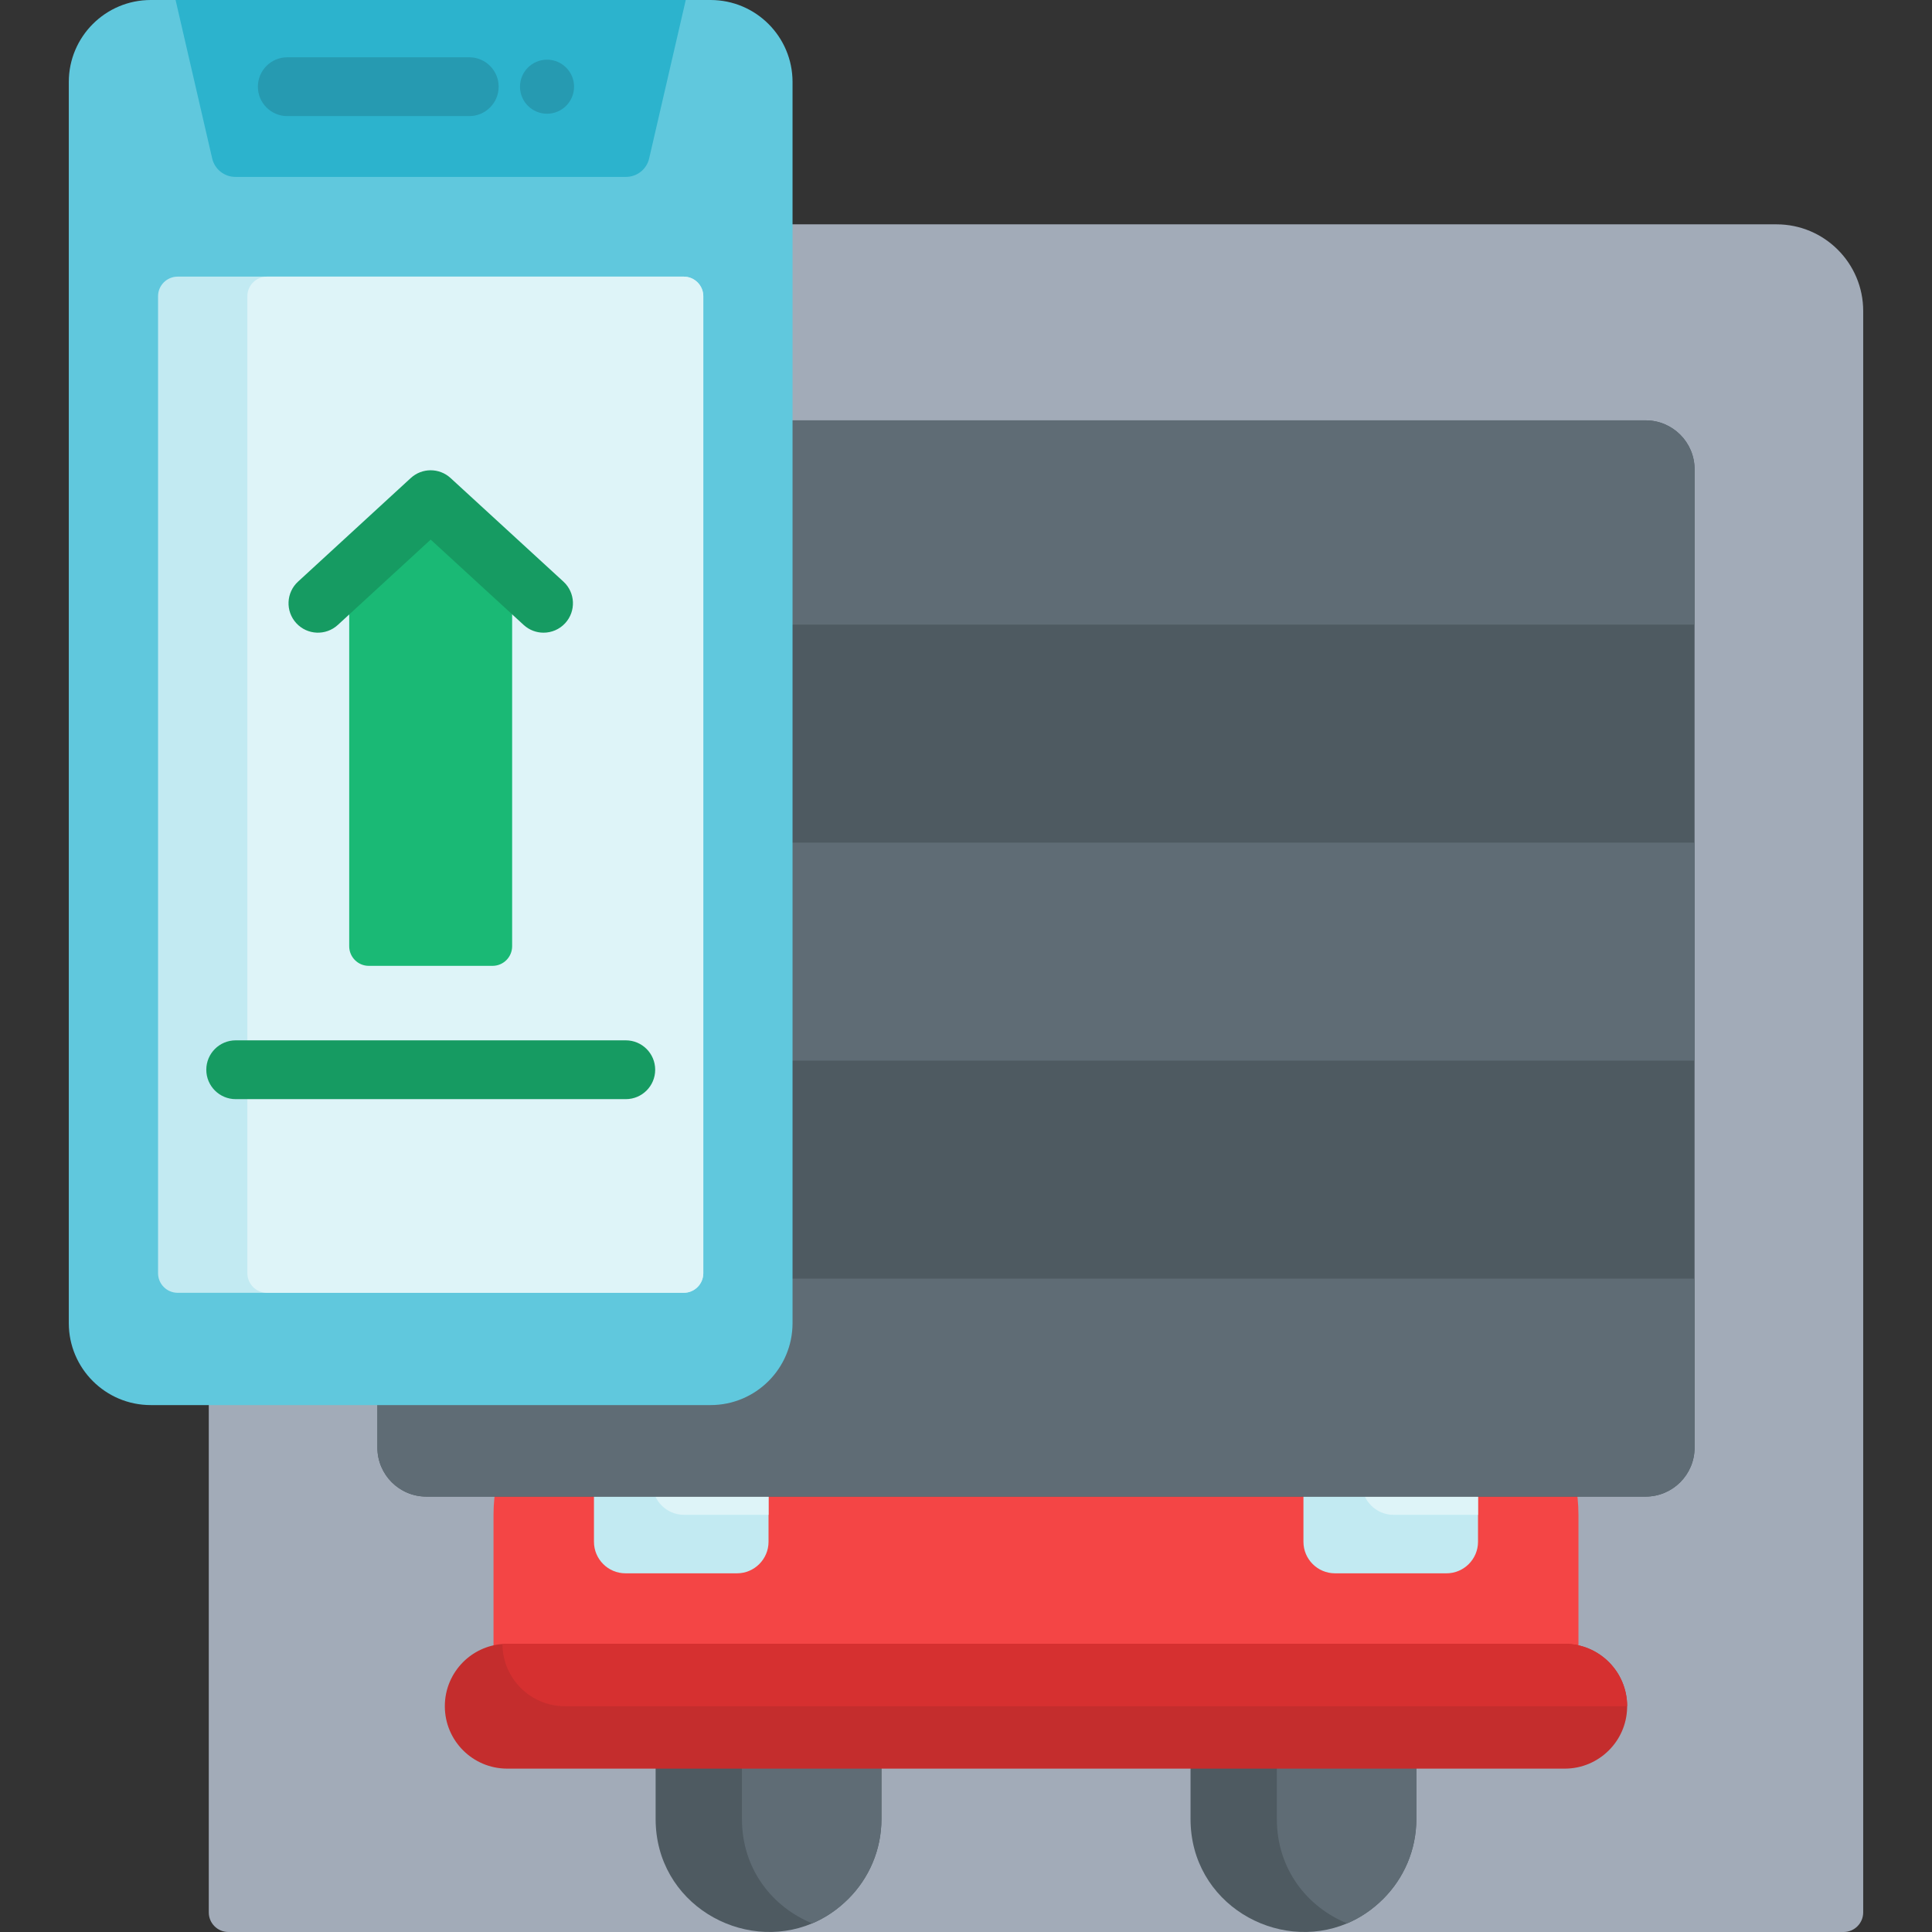 <?xml version="1.0" encoding="iso-8859-1"?>
<!-- Generator: Adobe Illustrator 19.0.0, SVG Export Plug-In . SVG Version: 6.00 Build 0)  -->
<svg version="1.1" id="Layer_1" xmlns="http://www.w3.org/2000/svg" xmlns:xlink="http://www.w3.org/1999/xlink" x="0px" y="0px"
	 viewBox="0 0 492.803 492.803" style="enable-background:new 0 0 492.803 492.803;" xml:space="preserve">
<rect x="0" y="0" width="492.803" height="492.803" fill="#333333" stroke="none"/>
<g>
	<path style="fill:#A2ABB8;" d="M470.254,492.803h-412c-2.761,0-5-2.239-5-5V79.334c0-12.212,9.9-22.112,22.112-22.112h377.776
		c12.212,0,22.112,9.9,22.112,22.112v408.469C475.254,490.564,473.016,492.803,470.254,492.803z"/>
	<path style="fill:#4E5A61;" d="M224.834,432.072v31.91c0,7.94-3.22,15.14-8.43,20.35c-2.82,2.82-5.95,4.89-9.23,6.27
		c-17.8,7.53-39.94-5.01-39.94-26.62v-31.91H224.834z"/>
	<path style="fill:#4E5A61;" d="M361.274,432.072v31.91c0,7.94-3.22,15.14-8.43,20.35c-2.82,2.82-5.95,4.89-9.23,6.27
		c-17.8,7.53-39.94-5.01-39.94-26.62v-31.91H361.274z"/>
	<path style="fill:#5F6C75;" d="M224.834,432.072v31.91c0,7.94-3.22,15.14-8.43,20.35c-2.82,2.82-5.95,4.89-9.23,6.27
		c-10.09-4.12-17.92-13.76-17.92-26.62v-31.91H224.834z"/>
	<path style="fill:#5F6C75;" d="M361.274,432.072v31.91c0,7.94-3.22,15.14-8.43,20.35c-2.82,2.82-5.95,4.89-9.23,6.27
		c-10.09-4.12-17.92-13.76-17.92-26.62v-31.91H361.274z"/>
	<path style="fill:#F44545;" d="M402.624,386.443v54.538H125.881v-54.538c0-23.209,18.816-42.034,42.034-42.034H360.59
		C383.808,344.409,402.624,363.234,402.624,386.443z"/>
	<path style="fill:#C42D2D;" d="M415.044,435.162v0.05c0,0.15,0,0.31-0.01,0.46c-0.11,4.21-1.87,8.02-4.66,10.8
		c-2.88,2.88-6.85,4.66-11.25,4.66h-269.74c-8.8,0-15.92-7.13-15.92-15.92c0-4.4,1.78-8.37,4.66-11.26
		c2.61-2.61,6.14-4.32,10.04-4.61c0.25-0.02,0.51-0.03,0.76-0.04c0.15-0.01,0.31-0.01,0.46-0.01h269.74
		C407.894,419.292,415.014,426.382,415.044,435.162z"/>
	<path style="fill:#D63030;" d="M415.044,435.162c-0.41,0.03-0.82,0.05-1.23,0.05h-269.73c-8.78,0-15.89-7.1-15.92-15.87
		c0.25-0.02,0.51-0.03,0.76-0.04c0.15-0.01,0.31-0.01,0.46-0.01h269.74C407.894,419.292,415.014,426.382,415.044,435.162z"/>
	<path style="fill:#C2EAF2;" d="M196.034,381.102v12.17c0,4.43-3.62,8.04-8.04,8.04h-28.45c-4.43,0-8.04-3.61-8.04-8.04v-12.17
		c0-4.42,3.61-8.04,8.04-8.04h28.45C192.414,373.062,196.034,376.682,196.034,381.102z"/>
	<path style="fill:#C2EAF2;" d="M377.004,381.102v12.17c0,4.43-3.62,8.04-8.04,8.04h-28.45c-4.43,0-8.04-3.61-8.04-8.04v-12.17
		c0-4.42,3.61-8.04,8.04-8.04h28.45C373.384,373.062,377.004,376.682,377.004,381.102z"/>
	<path style="fill:#DEF4F8;" d="M196.034,381.102v5.29h-21.57c-4.42,0-8.04-3.62-8.04-8.04v-5.29h21.57
		C192.414,373.062,196.034,376.682,196.034,381.102z"/>
	<path style="fill:#DEF4F8;" d="M377.004,381.102v5.29h-21.57c-4.42,0-8.04-3.62-8.04-8.04v-5.29h21.57
		C373.384,373.062,377.004,376.682,377.004,381.102z"/>
	<path style="fill:#4E5A61;" d="M432.244,119.712v249.53c0,6.91-5.59,12.5-12.5,12.5h-310.98c-6.91,0-12.5-5.59-12.5-12.5v-249.53
		c0-6.9,5.59-12.49,12.5-12.49h310.98C426.654,107.222,432.244,112.812,432.244,119.712z"/>
	<path style="fill:#5F6C75;" d="M432.244,119.712v39.62H96.264v-39.62c0-6.9,5.59-12.49,12.5-12.49h310.98
		C426.654,107.222,432.244,112.812,432.244,119.712z"/>
	<rect x="96.264" y="214.932" style="fill:#5F6C75;" width="335.98" height="55.6"/>
	<path style="fill:#5F6C75;" d="M432.244,326.142v43.1c0,6.91-5.59,12.5-12.5,12.5h-310.98c-6.91,0-12.5-5.59-12.5-12.5v-43.1
		H432.244z"/>
	<path style="fill:#60C8DD;" d="M202.157,337.487c0,11.55-9.363,20.913-20.913,20.913H38.461c-11.55,0-20.913-9.363-20.913-20.913
		V20.913C17.549,9.363,26.912,0,38.461,0h142.783c11.55,0,20.913,9.363,20.913,20.913V337.487z"/>
	<path style="fill:#2CB3CD;" d="M103.59,0H79.714H44.787l9.335,40.416c0.636,2.755,3.09,4.706,5.917,4.706h99.627
		c2.828,0,5.281-1.951,5.917-4.706L174.919,0H103.59z"/>
	<path style="fill:#C2EAF2;" d="M179.396,75.56v249.2c0,2.76-2.24,5-5,5H45.316c-2.76,0-5-2.24-5-5V75.56c0-2.76,2.24-5,5-5h129.08
		C177.156,70.56,179.396,72.8,179.396,75.56z"/>
	<path style="fill:#DEF4F8;" d="M179.396,75.56v249.2c0,2.76-2.24,5-5,5h-106.3c-2.76,0-5-2.24-5-5V75.56c0-2.76,2.24-5,5-5h106.3
		C177.156,70.56,179.396,72.8,179.396,75.56z"/>
	<g>
		<path style="fill:#269AB1;" d="M119.694,14.614H73.279c-4.142,0-7.5,3.358-7.5,7.5s3.358,7.5,7.5,7.5h46.415
			c4.142,0,7.5-3.358,7.5-7.5S123.836,14.614,119.694,14.614z"/>
		<circle style="fill:#269AB1;" cx="139.533" cy="22.114" r="6.894"/>
	</g>
	<g>
		<path style="fill:#169B62;" d="M159.621,280.363h-99.5c-4.142,0-7.5-3.358-7.5-7.5s3.358-7.5,7.5-7.5h99.5
			c4.142,0,7.5,3.358,7.5,7.5S163.764,280.363,159.621,280.363z"/>
	</g>
	<path style="fill:#1AB975;" d="M125.631,246.363H94.074c-2.761,0-5-2.239-5-5v-94.764l20.779-19.142l20.779,19.142v94.764
		C130.631,244.124,128.393,246.363,125.631,246.363z"/>
	<g>
		<g>
			<path style="fill:#169B62;" d="M138.642,161.381c-1.812,0-3.629-0.652-5.069-1.975l-23.717-21.767l-23.684,21.764
				c-3.049,2.802-7.794,2.603-10.597-0.448c-2.803-3.05-2.602-7.794,0.448-10.597l28.755-26.424
				c2.868-2.636,7.276-2.636,10.146-0.003l28.791,26.424c3.052,2.801,3.255,7.545,0.454,10.597
				C142.691,160.564,140.67,161.381,138.642,161.381z"/>
		</g>
	</g>
</g>
<g>
</g>
<g>
</g>
<g>
</g>
<g>
</g>
<g>
</g>
<g>
</g>
<g>
</g>
<g>
</g>
<g>
</g>
<g>
</g>
<g>
</g>
<g>
</g>
<g>
</g>
<g>
</g>
<g>
</g>
</svg>
